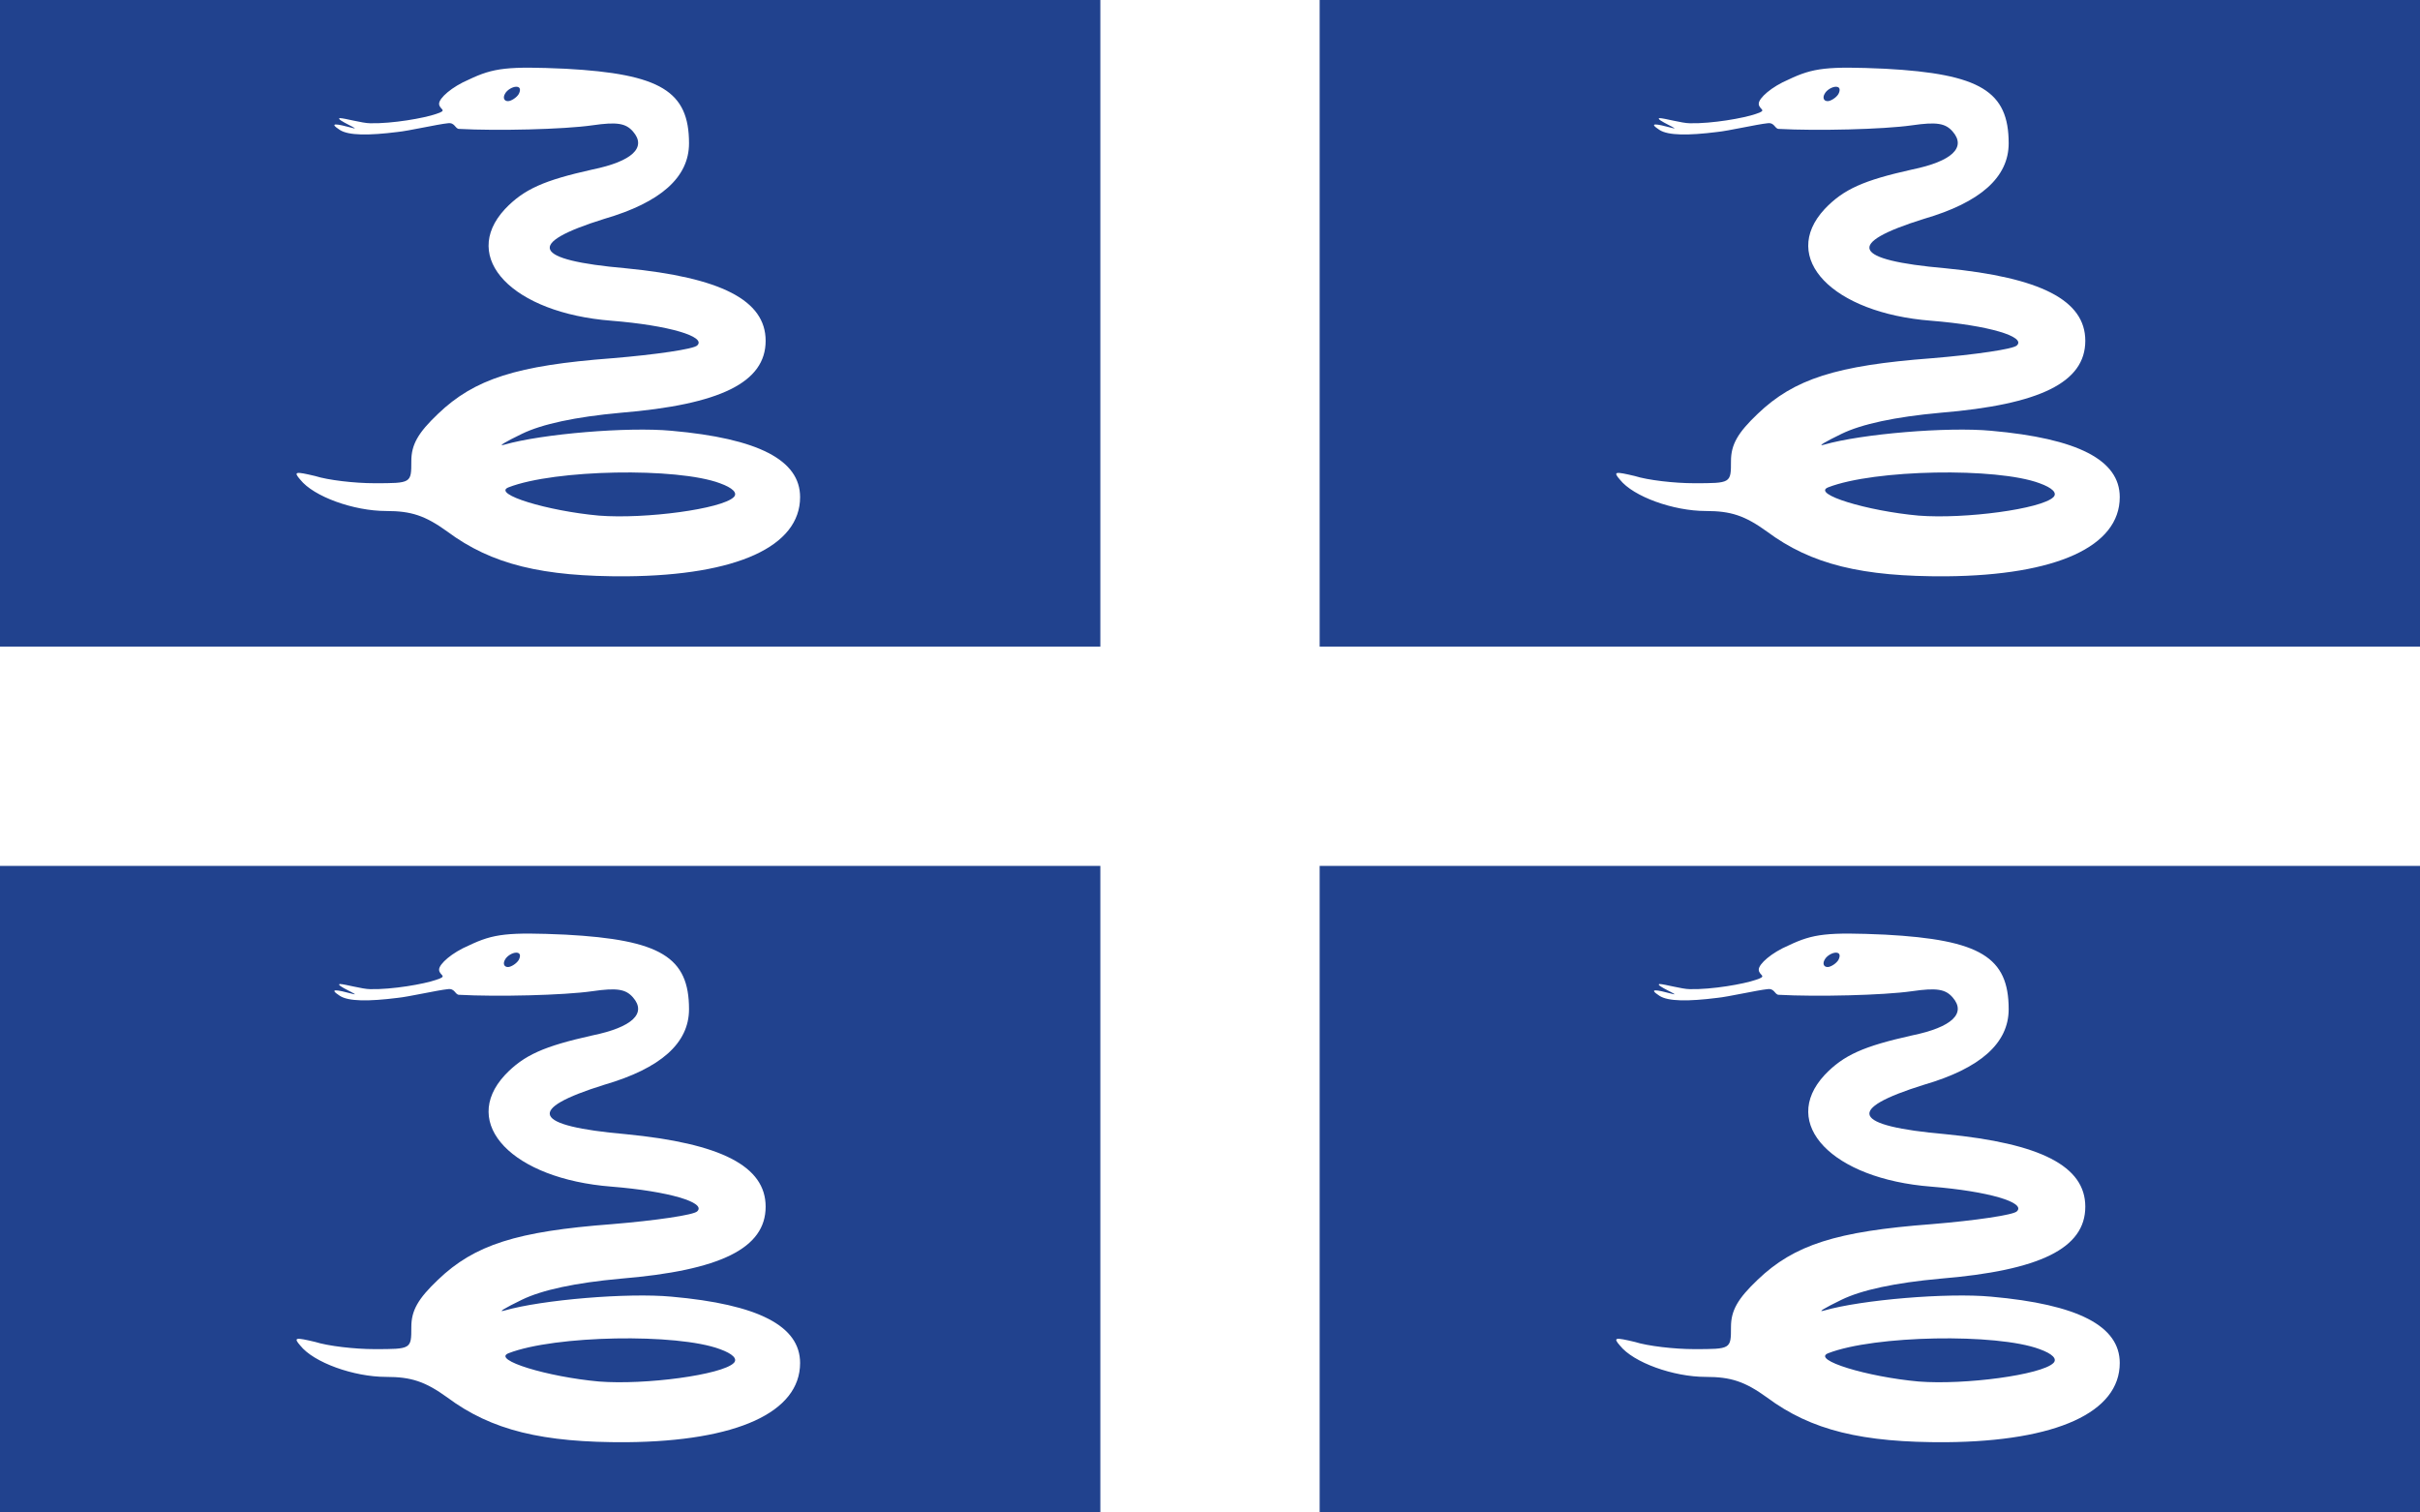 <?xml version="1.0"?>
<svg xmlns="http://www.w3.org/2000/svg" xmlns:xlink="http://www.w3.org/1999/xlink" version="1.1" width="576" height="360" viewBox="0 0 576 360">
<!-- Generated by Kreative Vexillo v1.0 -->
<style>
.blue{fill:rgb(33,66,142);}
.white{fill:rgb(255,255,255);}
</style>
<defs>
<path id="snake" d="M -0.158 -0.474 C -0.191 -0.46 -0.216 -0.438 -0.216 -0.427 C -0.216 -0.415 -0.197 -0.415 -0.222 -0.407 C -0.245 -0.399 -0.307 -0.388 -0.35 -0.389 C -0.365 -0.389 -0.4 -0.399 -0.409 -0.399 C -0.42 -0.397 -0.363 -0.374 -0.385 -0.38 C -0.415 -0.388 -0.432 -0.391 -0.409 -0.376 C -0.392 -0.365 -0.353 -0.365 -0.297 -0.372 C -0.276 -0.374 -0.219 -0.387 -0.199 -0.389 C -0.185 -0.391 -0.185 -0.378 -0.177 -0.378 C -0.104 -0.374 0.026 -0.377 0.082 -0.385 C 0.13 -0.392 0.147 -0.389 0.161 -0.373 C 0.188 -0.342 0.16 -0.315 0.082 -0.299 C -0.012 -0.278 -0.051 -0.261 -0.088 -0.222 C -0.176 -0.127 -0.073 -0.02 0.119 -0.005 C 0.231 0.004 0.304 0.026 0.286 0.043 C 0.28 0.05 0.205 0.061 0.12 0.068 C -0.065 0.082 -0.147 0.108 -0.218 0.176 C -0.257 0.213 -0.27 0.236 -0.27 0.268 C -0.27 0.311 -0.27 0.311 -0.342 0.311 C -0.38 0.311 -0.432 0.305 -0.457 0.297 C -0.495 0.288 -0.5 0.288 -0.486 0.304 C -0.46 0.337 -0.382 0.365 -0.319 0.365 C -0.27 0.365 -0.243 0.374 -0.2 0.405 C -0.114 0.469 -0.015 0.493 0.149 0.492 C 0.363 0.49 0.486 0.434 0.486 0.338 C 0.486 0.266 0.405 0.224 0.236 0.209 C 0.151 0.201 -0.016 0.215 -0.089 0.236 C -0.103 0.24 -0.088 0.231 -0.055 0.215 C -0.016 0.196 0.049 0.182 0.137 0.174 C 0.331 0.158 0.419 0.115 0.419 0.034 C 0.419 -0.045 0.332 -0.089 0.147 -0.107 C -0.035 -0.123 -0.049 -0.155 0.105 -0.203 C 0.215 -0.235 0.27 -0.284 0.27 -0.35 C 0.27 -0.451 0.215 -0.485 0.03 -0.495 C -0.082 -0.5 -0.11 -0.497 -0.158 -0.474 Z M -0.061 -0.446 C -0.065 -0.439 -0.076 -0.432 -0.082 -0.432 C -0.09 -0.432 -0.092 -0.439 -0.088 -0.446 C -0.084 -0.454 -0.073 -0.46 -0.066 -0.46 C -0.058 -0.46 -0.057 -0.454 -0.061 -0.446 Z M 0.33 0.311 C 0.355 0.32 0.365 0.33 0.357 0.338 C 0.334 0.361 0.185 0.381 0.095 0.374 C -0.005 0.365 -0.114 0.332 -0.081 0.319 C 0.009 0.284 0.247 0.28 0.33 0.311 Z"/>
</defs>
<g>
<rect x="0" y="0" width="576" height="360" class="blue"/>
<g>
<rect x="0" y="153.9" width="576" height="52.2" class="white"/>
<rect x="261.9" y="0" width="52.2" height="360" class="white"/>
</g>
<use xlink:href="#snake" transform="translate(130.95 76.95) scale(122.4 122.4) rotate(0)" class="white"/>
<use xlink:href="#snake" transform="translate(445.05 76.95) scale(122.4 122.4) rotate(0)" class="white"/>
<use xlink:href="#snake" transform="translate(130.95 283.05) scale(122.4 122.4) rotate(0)" class="white"/>
<use xlink:href="#snake" transform="translate(445.05 283.05) scale(122.4 122.4) rotate(0)" class="white"/>
</g>
</svg>
